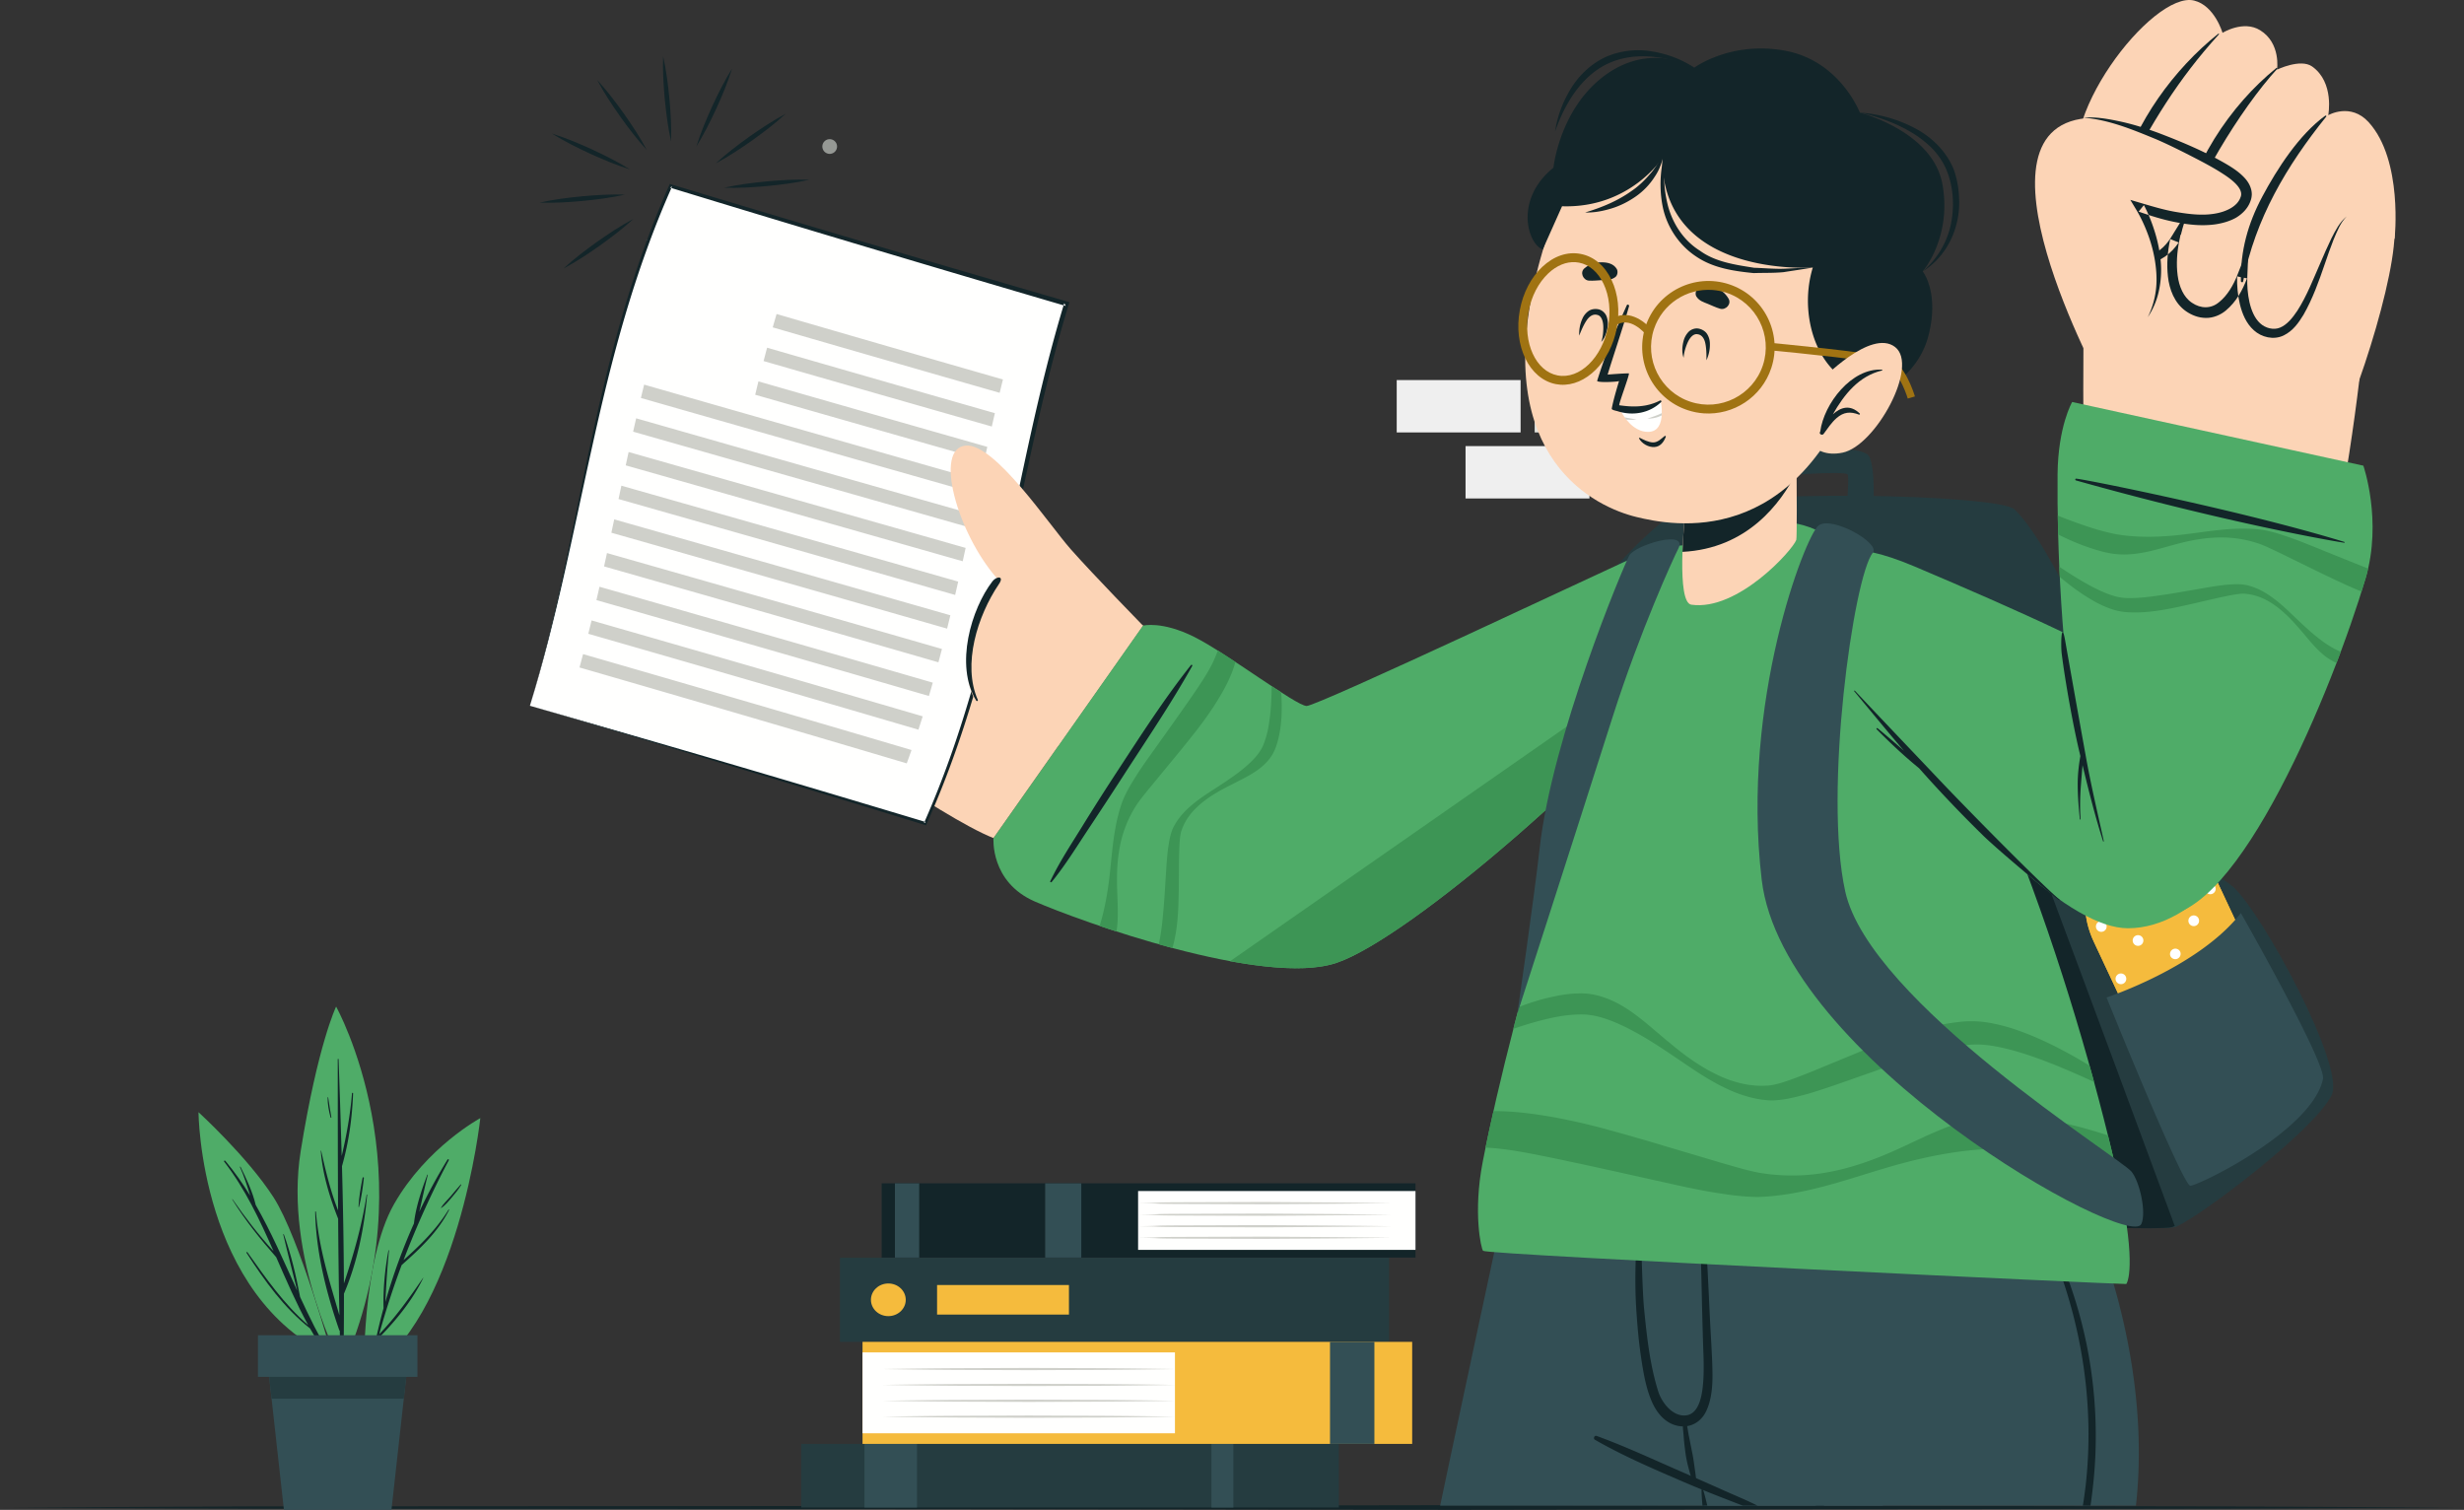 <svg width="612" height="375" viewBox="0 0 612 375" xmlns="http://www.w3.org/2000/svg">
    <rect x="0" y="0" width="612" height="375" fill="#333333" stroke="none"/>
    <g fill="none" fill-rule="evenodd">
        <path fill="#E4E4DE" d="M411.95 107.399h-30.774v-13.01h30.774z"/>
        <path fill="#EFEFEF" d="M394.784 123.805h-30.776v-13.01h30.776zM377.683 107.399H346.91v-13.01h30.774z"/>
        <path d="M204.252 36.391a1.826 1.826 0 1 0 3.653 0 1.826 1.826 0 0 0-3.653 0" fill="#959894"/>
        <path d="M203.18 59.72c-2.664-.373-5.33-.459-7.994-.479-2.665.018-5.33.104-7.995.478 2.665.376 5.33.462 7.995.48 2.665-.02 5.33-.107 7.995-.48M203.18 65.092c-2.664-.372-5.33-.458-7.994-.478-2.665.018-5.33.103-7.995.478 2.665.375 5.33.462 7.995.478 2.665-.019 5.33-.106 7.995-.478M203.18 70.464c-2.314-.372-4.63-.458-6.946-.478-2.314.018-4.629.104-6.944.478 2.315.374 4.63.462 6.944.478 2.315-.019 4.632-.105 6.947-.478M203.18 75.837c-2.963-.372-5.926-.46-8.89-.478-2.962.016-5.926.102-8.89.478 2.964.374 5.928.46 8.89.477 2.964-.019 5.927-.105 8.89-.477M203.18 81.209c-2.446-.372-4.89-.46-7.337-.478-2.446.016-4.892.103-7.337.478 2.445.374 4.891.46 7.337.478 2.446-.02 4.891-.106 7.338-.478M203.18 86.58c-3.066-.372-6.132-.458-9.198-.477-3.066.017-6.133.103-9.199.477 3.066.375 6.133.462 9.2.48 3.065-.02 6.13-.107 9.198-.48M203.18 91.953c-3.066-.373-6.132-.459-9.198-.477-3.066.016-6.133.102-9.199.477 3.066.375 6.133.46 9.2.478 3.065-.02 6.13-.106 9.198-.478M176.917 54.347c-1.914-.372-3.829-.459-5.741-.477-1.915.017-3.827.103-5.743.477 1.916.376 3.828.46 5.743.478 1.912-.02 3.827-.106 5.74-.478M176.917 59.72c-2.738-.373-5.478-.459-8.216-.479-2.739.018-5.477.104-8.216.478 2.739.376 5.477.462 8.216.48 2.738-.02 5.478-.107 8.216-.48M176.917 65.092c-2.665-.372-5.33-.458-7.995-.478-2.665.018-5.33.103-7.995.478 2.665.375 5.33.462 7.995.478 2.665-.019 5.33-.106 7.995-.478M176.917 70.464c-2.912-.372-5.823-.458-8.734-.478-2.91.018-5.821.104-8.731.478 2.91.374 5.82.462 8.73.478 2.912-.019 5.823-.105 8.735-.478M176.917 75.837c-2.315-.372-4.63-.46-6.945-.478-2.316.016-4.63.102-6.946.478 2.315.374 4.63.46 6.946.477 2.315-.019 4.63-.105 6.945-.477M176.917 81.209c-2.738-.372-5.478-.46-8.216-.478-2.739.016-5.477.103-8.216.478 2.739.374 5.477.46 8.216.478 2.738-.02 5.478-.106 8.216-.478M176.917 86.58c-2.119-.372-4.236-.458-6.356-.477-2.118.017-4.235.103-6.354.477 2.119.375 4.236.462 6.354.48 2.12-.02 4.237-.107 6.356-.48M176.917 91.953c-2.033-.373-4.064-.459-6.097-.477-2.032.016-4.063.102-6.096.477 2.033.375 4.064.46 6.096.478 2.033-.02 4.064-.106 6.097-.478" fill="#E4E4DE"/>
        <path d="M522.443 24.213a38.86 38.86 0 0 0-.001 0" fill="#D8D9D3"/>
        <path fill="#132529" d="m63.049 374.701 172.75.104 125.499.194 125.5-.193 62.751-.102 62.75-.285-62.75-.284-62.75-.102-125.501-.195-125.5.196-172.749.102-62.75.283z"/>
        <path d="M82.54 336.976s-8.136-29.6-14.633-39.653c-6.498-10.054-18.608-21.096-18.608-21.096s.284 45.637 33.241 60.749" fill="#4FAC68"/>
        <path d="M81.957 336.47c-2.787-4.594-5.155-9.438-7.416-14.343-1.001-5.252-2.22-10.54-4.041-15.565-.034-.095-.165-.043-.144.052 1.08 4.677 2.337 9.311 3.477 13.973-3.284-7.203-6.406-14.499-10.318-21.309-.79-3.301-2.287-6.476-3.771-9.472-.043-.086-.185-.04-.144.052 1.044 2.318 1.795 4.707 2.539 7.105-1.85-3.014-3.877-5.92-6.182-8.655-.142-.17-.427.018-.287.2 5.23 6.766 8.84 14.463 12.279 22.257-3.717-4.027-7.096-8.433-10.208-12.934l-.073.05c3.214 5.18 6.915 9.824 10.932 14.365 2.504 5.71 4.966 11.443 7.951 16.875-5.965-5.111-10.553-11.724-15.096-18.105-.101-.144-.32.007-.224.156 4.544 7.001 9.247 13.595 15.784 18.78 1.337 2.374 2.768 4.694 4.369 6.917.265.368.809-.013.573-.4" fill="#132529"/>
        <path d="M85.062 339.642s-14.624-27.294-10.375-53.757C78.935 259.423 83.483 250 83.483 250s22.988 41.16 1.58 89.642" fill="#4FAC68"/>
        <path d="M91.065 296.733c-1.167 7.642-3.215 14.795-5.645 22.039-.041-9.712-.224-19.423-.48-29.133 1.684-5.903 2.53-11.947 2.76-18.086.007-.18-.257-.169-.272.005-.433 5.282-1.348 10.436-2.562 15.563a2910.52 2910.52 0 0 0-.771-24.03c-.005-.134-.207-.13-.207.004.013 12.514.006 25.03.084 37.545-1.888-4.82-3.071-9.782-4.216-14.868l-.085.014c.44 5.844 2.192 11.495 4.316 16.918.057 8 .142 15.999.318 23.996-2.474-8.503-5.117-16.74-5.832-25.727-.01-.12-.187-.118-.186.004.195 9.91 2.715 19.97 5.94 29.29a.53.53 0 0 0 .163.235c.073 2.923.155 5.846.252 8.77.014.418.634.406.641-.013a862.19 862.19 0 0 0 .145-17.944c3.286-7.686 5.033-16.26 5.765-24.567.007-.074-.117-.089-.128-.015" fill="#132529"/>
        <path d="M90.062 292.512c-.463 2.344-.897 4.822-1.02 7.21-.004.083.119.094.139.018.605-2.316.935-4.81 1.203-7.19.02-.184-.286-.219-.322-.038M81.512 272.56c-.014-.081-.137-.055-.139.022-.02 1.64.307 3.398.734 4.974.035.131.223.071.198-.06-.319-1.64-.516-3.29-.793-4.935" fill="#132529"/>
        <path d="M90.395 341.731s-.596-28.49 7.467-42.652c8.063-14.162 21.437-21.377 21.437-21.377s-5.393 50.221-28.904 64.03" fill="#4FAC68"/>
        <path d="M105.09 317.366c-3.39 4.947-6.758 9.715-10.912 14.02a206.023 206.023 0 0 1 5.582-17.184c4.52-4.017 9.002-8.18 11.776-13.677.045-.088-.08-.163-.131-.079-2.982 4.87-6.97 8.765-11.165 12.512a221.824 221.824 0 0 1 11.224-24.776c.107-.205-.187-.38-.31-.182a135.8 135.8 0 0 0-7.036 13.003c.755-3.046 1.359-6.16 2.134-9.183.021-.085-.099-.115-.128-.035-1.43 3.806-2.853 8.016-3.312 12.083a146.478 146.478 0 0 0-7.098 19.497c.207-4.27.471-8.524.907-12.783.007-.08-.126-.098-.14-.019-.875 4.73-1.333 9.54-1.222 14.351a150.328 150.328 0 0 0-2.925 12.87c-.021.117.149.169.176.05.438-1.814.914-3.614 1.4-5.409l.09-.037c4.326-4.39 8.433-9.398 11.133-14.997l-.043-.025" fill="#132529"/>
        <path d="M114.432 294.184c-.9.983-1.722 2.017-2.59 3.03-.768.896-1.704 1.74-2.322 2.75l.063.062c1.04-.67 1.874-1.75 2.681-2.682.852-.982 1.617-1.952 2.296-3.06.049-.08-.065-.17-.128-.1" fill="#132529"/>
        <path d="M66.44 338.252 70.52 375h26.71l4.08-36.748H66.44" fill="#334F55"/>
        <path d="m66.44 338.252 1.016 9.135h32.837l1.017-9.135H66.44" fill="#253C40"/>
        <path fill="#334F55" d="M103.683 341.977H64.068V331.63h39.615z"/>
        <path d="M166.684 35.17c.125-3.578-.1-7.125-.413-10.662-.347-3.534-.782-7.06-1.57-10.552-.128 3.577.099 7.124.414 10.66.35 3.535.784 7.06 1.569 10.553M172.953 36.391c1.895-3.037 3.47-6.22 4.969-9.44 1.467-3.234 2.853-6.505 3.915-9.925-1.899 3.036-3.475 6.22-4.97 9.44-1.465 3.236-2.849 6.507-3.914 9.925M177.77 40.584c3.16-1.681 6.115-3.65 9.022-5.689 2.887-2.067 5.721-4.207 8.351-6.637-3.162 1.68-6.118 3.649-9.023 5.69-2.883 2.07-5.72 4.21-8.35 6.636M179.848 46.626c3.576.124 7.12-.101 10.656-.414 3.533-.347 7.056-.782 10.548-1.57-3.576-.128-7.121.099-10.656.413-3.533.35-7.057.785-10.548 1.57M157.31 54.38c-3.16 1.681-6.116 3.65-9.022 5.69-2.886 2.067-5.72 4.206-8.35 6.636 3.162-1.679 6.117-3.647 9.023-5.69 2.884-2.069 5.717-4.208 8.35-6.636M155.234 48.338c-3.577-.124-7.12.103-10.657.414-3.532.347-7.057.782-10.548 1.571 3.577.127 7.12-.1 10.657-.414 3.532-.349 7.056-.785 10.548-1.57M156.454 42.068c-3.035-1.897-6.217-3.474-9.434-4.973-3.235-1.466-6.503-2.853-9.922-3.916 3.036 1.9 6.218 3.476 9.437 4.973 3.233 1.464 6.502 2.85 9.92 3.916M160.645 37.247c-1.68-3.16-3.647-6.118-5.685-9.026-2.068-2.887-4.206-5.723-6.634-8.354 1.678 3.162 3.646 6.12 5.685 9.026 2.07 2.886 4.209 5.723 6.634 8.354" fill="#132529"/>
        <path d="M425.247 299.757c1.29 1.638 109.793 6.507 114.962 5.023.199-.05.436-.159.716-.306 6.386-2.99 33.818-23.714 38.19-32.45 3.514-7.022-17.186-45.162-24.402-51.699-4.8-4.347-13.705-6.05-13.705-6.05s-25.135-72.552-40.626-87.741c-3.887-3.811-71.172-5.302-83.196.184-5.145 2.348-17.668 15.144-18.01 17.44l.007.025c-.326 3.344 24.768 153.912 26.064 155.574" fill="#253C40"/>
        <path d="M424.474 299.757c1.29 1.638 109.793 6.507 114.962 5.023.199-.05.436-.159.716-.306-10.391-28.12-59.27-160.09-60.66-160.94-1.358-.83-65.687-.463-81.082.649-.326 3.344 24.768 153.912 26.064 155.574" fill="#132529"/>
        <path d="M464.321 131.884c1.087-1.021 1.804-15.773-.188-18.705-2.237-3.295-28.041-1.669-29.562 1.138-1.522 2.807-2.248 17.545-1.472 18.075.777.531 5.081 1.043 5.659.096.576-.945.546-13.133 1.002-13.773.454-.641 18.524-1.822 19.144-.892.622.93-.892 13.256-.168 13.794.725.539 4.528 1.26 5.585.267" fill="#253C40"/>
        <path fill="#CFD0CA" d="m521.913 208.044 7.965-3.734-4.294-9.165-7.965 3.735 4.294 9.164"/>
        <path fill="#B9BAB6" d="m522.913 216.718 12.988-6.089-4.904-10.467-12.986 6.09 4.902 10.466"/>
        <path d="m520.04 233.869 22.439 47.896 30.873-14.477-22.438-47.897c-4.441-9.478-13.827-14.003-23.3-9.56-9.485 4.448-12.014 14.559-7.574 24.038" fill="#F5BB3D"/>
        <path d="m542.479 281.765 30.873-14.477-22.438-47.897-.046-.097c-4.618 4.997-9.25 8.027-13.658 8.03-.222 0-.439-.009-.66-.024-5.577-.39-10.02-5.888-13.533-14.415-3.4 3.138-5.101 7.372-5.099 11.942.002 2.942.71 6.024 2.122 9.042l22.439 47.896" fill="#F5BB3D"/>
        <path d="M530.953 212.63a1.328 1.328 0 1 0 2.406-1.128 1.328 1.328 0 0 0-2.406 1.127M520.694 230.645a1.329 1.329 0 1 0 2.406-1.128 1.329 1.329 0 0 0-2.406 1.128M534.921 225.441a1.327 1.327 0 1 0 2.405-1.127 1.327 1.327 0 1 0-2.405 1.127M539.107 237.51a1.33 1.33 0 0 0 2.406-1.129 1.328 1.328 0 1 0-2.406 1.13M557.167 243.697a1.328 1.328 0 1 0 2.405-1.128 1.328 1.328 0 0 0-2.405 1.128M553.361 232.44a1.328 1.328 0 1 0 2.406-1.126 1.328 1.328 0 0 0-2.406 1.127M547.748 221.243a1.33 1.33 0 1 0 2.402-1.127 1.33 1.33 0 0 0-2.402 1.127M539.285 216.757c.31.664 1.102.95 1.765.637a1.327 1.327 0 1 0-1.765-.637M543.672 229.253a1.328 1.328 0 1 0 2.405-1.128 1.328 1.328 0 0 0-2.405 1.128M525.82 221.786a1.329 1.329 0 1 0 2.402-1.128 1.329 1.329 0 0 0-2.402 1.128M529.835 234.153a1.328 1.328 0 1 0 2.406-1.125 1.328 1.328 0 0 0-2.406 1.125M548.27 240.75a1.328 1.328 0 1 0 2.406-1.125 1.328 1.328 0 0 0-2.405 1.126M539.767 256.331a1.328 1.328 0 1 0 2.406-1.127 1.328 1.328 0 0 0-2.406 1.127M544.188 265.298a1.327 1.327 0 1 0 2.405-1.128 1.328 1.328 0 1 0-2.405 1.128M552.101 250.805a1.328 1.328 0 1 0 2.406-1.127 1.328 1.328 0 0 0-2.406 1.127M564.572 262.161a1.327 1.327 0 1 0 2.406-1.128 1.327 1.327 0 0 0-2.406 1.128M543.342 248.308a1.327 1.327 0 1 0 2.405-1.126 1.328 1.328 0 1 0-2.405 1.127M547.771 258.153a1.329 1.329 0 1 0 2.406-1.128 1.329 1.329 0 0 0-2.406 1.128M552.336 267.898a1.328 1.328 0 1 0 2.405-1.125 1.328 1.328 0 0 0-2.405 1.125M548.332 275.279a1.327 1.327 0 1 0 2.405-1.128 1.328 1.328 0 1 0-2.405 1.128M560.424 252.917a1.329 1.329 0 1 0 2.406-1.128 1.329 1.329 0 0 0-2.406 1.128M556.441 260.068a1.328 1.328 0 1 0 2.405-1.128 1.328 1.328 0 0 0-2.405 1.128M540.492 273.452c.31.665 1.102.951 1.766.64a1.327 1.327 0 1 0-1.765-.64M560.598 269.646a1.328 1.328 0 1 0 2.405-1.128 1.328 1.328 0 0 0-2.405 1.128M531.322 254.349a1.328 1.328 0 1 0 2.404-1.128 1.328 1.328 0 0 0-2.404 1.128M535.746 263.792a1.329 1.329 0 1 0 2.406-1.128 1.329 1.329 0 0 0-2.406 1.128M534.89 246.586a1.33 1.33 0 0 0 1.766.64 1.33 1.33 0 0 0-1.127-2.408 1.333 1.333 0 0 0-.64 1.768M525.569 243.639a1.33 1.33 0 1 0 2.407-1.13 1.33 1.33 0 0 0-2.407 1.13" fill="#FFFFFE"/>
        <path d="M576.967 267.963c-2.611 12.797-31.017 26.58-32.949 26.525-1.932-.054-20.793-46.744-20.793-46.744s22.978-7.557 33.353-20.974c0 0 21.204 37.2 20.39 41.193M357.703 373.954h109.933a5475.58 5475.58 0 0 1 16.764-62.405c2.46-8.966 4.04-14.654 4.343-15.72.04-.131.052-.185.052-.185H374.482s-1.303 5.978-3.488 16.036c-1.382 6.478-3.145 14.666-5.158 24.027-.172.816-.355 1.645-.526 2.502a8768.97 8768.97 0 0 0-7.607 35.745" fill="#334F55"/>
        <path d="M450.976 373.954h2.066c5.618-20.736 11.146-41.5 16.463-62.313l.447-1.751c.106-.487-.606-.698-.75-.223-.198.656-.395 1.316-.58 1.974-6.066 20.71-11.896 41.497-17.646 62.313" fill="#132529"/>
        <path d="M383.404 295.829c.447 3.554 1.842 9.308 3.908 16.035a223.368 223.368 0 0 0 4.566 13.298c.369 1.052.79 2.08 1.197 3.133 5.54 14.127 12.83 28.517 20.265 35.35l.027.013h.027c.96.895 1.907 1.658 2.868 2.25l6.369 3.938.026.091v.013c.065.383.29 1.765.658 4.004h107.208c2.737-24.857-2.974-48.121-7.96-62.695-3.264-9.598-6.225-15.43-6.225-15.43H383.404" fill="#334F55"/>
        <path d="M396.141 357.588c6.699 3.844 13.738 6.899 20.805 9.953 1.895.816 3.79 1.62 5.711 2.396h.014c.118.054.236.106.355.146 1.658.685 3.315 1.342 4.987 1.988 1.618.619 3.237 1.276 4.882 1.883h3.632c-2.5-1.264-5.119-2.332-7.658-3.464-3.54-1.58-7.08-3.147-10.633-4.7a321.503 321.503 0 0 1-4.842-2.132l-.054-.013c-5.539-2.463-11.066-4.924-16.764-7.004-.566-.21-.935.645-.435.947" fill="#132529"/>
        <path d="M422.63 370.017c-.012.843.067 2.224.225 3.937h1.197c-.369-1.607-.71-2.924-1.026-3.871l-.04-.106c-.052-.158-.262-.172-.315-.04h-.014v.013l-.026.067M505.955 302.517a124.785 124.785 0 0 1 3.987 8.86c7.29 18.116 10.277 38.049 8.094 57.507a131.83 131.83 0 0 1-.698 5.07h1.895c.711-4.926 1.184-9.849 1.277-14.825.368-16.43-2.817-32.77-9.37-47.778a108.669 108.669 0 0 0-4.553-9.189c-.224-.409-.842-.053-.632.355M425.321 340.087c-.103-4.13-.395-8.262-.6-12.387-.482-9.744-.859-19.545-1.764-29.26-.036-.386-.598-.379-.605.014-.122 7.54.17 15.1.322 22.636.075 3.772.187 7.543.29 11.315.098 3.587.34 7.223.072 10.807-.202 2.718-.798 8-4.343 8.328-3.338.307-5.985-3.297-6.82-5.942-2.117-6.71-2.871-13.96-3.556-20.936-.405-4.132-.883-20.957-.656-25.136.015-.267-.404-.257-.418.01-.23 4.256-.814 8.49-.956 12.768-.142 4.247-.155 8.512.12 12.752.263 4.07.605 8.16 1.218 12.193.55 3.63 1.16 7.391 2.618 10.783 1.228 2.857 3.342 5.487 6.546 6.112.406.08.802.115 1.19.121.04.875.159 1.755.219 2.619.098 1.366.265 2.724.449 4.082.179 1.325.482 2.657.834 3.946.351 1.283.694 2.63 1.387 3.777.115.19.37.079.385-.115.101-1.297-.15-2.613-.325-3.893-.181-1.326-.367-2.67-.64-3.98-.269-1.29-.506-2.585-.772-3.876-.178-.865-.299-1.755-.461-2.633 2.053-.326 3.763-1.677 4.73-3.724 1.502-3.178 1.623-6.932 1.536-10.381" fill="#132529"/>
        <path d="M427.304 153.151c-13.87 17.38-68.234 79.083-98.45 84.815-20.35 3.86-85.721-29.391-100.049-41.436-5.862-4.929 26.873-53.73 34.822-51.767 8.644 2.135 55.698 33.417 61.81 33.065 6.11-.353 54.302-27.455 83.543-39.49 17.517-7.21 26.13 5.033 18.324 14.813" fill="#B06057"/>
        <path d="M246.761 208.143c-12.574-4.848-50.703-31.604-57.036-38.549-6.334-6.945-23.109-28.25-18.286-33.642 4.825-5.393 10.234.452 10.234.452s-6.353-10.987-.312-15.103c4.823-3.285 12.872 4.538 12.872 4.538s-6.331-12.407.186-15.723c5.938-3.02 12.485 7.606 12.485 7.606s-4.245-10.918 2.034-12.726c7.554-2.176 14.91 16.717 22.477 23.859 1.717 1.622 52.475 26.532 52.475 26.532l-37.129 52.756" fill="#FCD4B6"/>
        <path d="M207.18 117.162c6.954 13.594 10.225 19.011 22.046 27.705.231.17.03.552-.226.396-12.35-7.459-16.696-13.612-22.506-27.873-.28-.687.364-.86.686-.228M194.38 125.83c6.911 13.923 12.194 19.189 23.907 29.206.165.142-.057.437-.236.308-12.311-8.865-19.093-14.58-24.174-29.4-.228-.67.186-.75.503-.113M182.256 136.903c7.664 12.997 13.031 19.392 25.649 27.656.297.194.042.647-.276.48-13.684-7.174-20.442-15.104-25.743-27.86-.362-.87-.113-1.093.37-.276" fill="#132529"/>
        <path d="M131.617 175.29c33.366 9.745 66.204 19.492 98.207 29.24 19.137-43.028 21.968-86.057 35.07-129.086-33.409-9.75-66.29-19.501-98.335-29.25-19.083 43.03-21.867 86.063-34.942 129.095" fill="#FFFFFE"/>
        <path d="M131.617 175.29c6.638-21.528 10.7-43.055 15.514-64.582 4.752-21.467 10.253-42.935 19.805-64.4-.184.092-.367.185-.55.28C198.428 56.39 231.312 66.196 264.726 76c-.13-.24-.258-.48-.386-.719-13.06 43.049-15.803 86.098-34.85 129.146l.485-.245c-16-4.822-32.205-9.645-48.574-14.467-16.442-4.809-33.05-9.619-49.785-14.427zm0 0a9935.137 9935.137 0 0 1 49.445 14.812 7450.916 7450.916 0 0 1 48.606 14.775c.11.034.22.066.33.101l.156-.347c19.231-43.008 22.148-86.016 35.296-129.024l.17-.558-.555-.162c-33.405-9.696-66.283-19.392-98.33-29.09-.126-.036-.251-.075-.378-.113l-.174.394c-9.531 21.565-14.964 43.13-19.646 64.695-4.615 21.506-8.482 43.01-14.92 64.516z" fill="#132529"/>
        <path d="M249.105 94.251a16144.777 16144.777 0 0 1-56.218-16.258c-.325 1.105-.645 2.21-.96 3.315 18.664 5.419 37.47 10.838 56.368 16.257.266-1.105.536-2.21.81-3.314M247.104 102.617c-18.95-5.42-37.824-10.84-56.571-16.257-.297 1.104-.588 2.21-.875 3.314 18.797 5.42 37.71 10.838 56.687 16.258.25-1.105.502-2.21.759-3.315M245.219 110.984c-19.011-5.42-37.975-10.84-56.84-16.259-.273 1.106-.54 2.21-.806 3.316a35027.336 35027.336 0 0 0 56.923 16.258c.24-1.106.48-2.21.723-3.315M243.41 119.35c-27.906-7.94-55.768-15.881-83.422-23.82-.271 1.105-.538 2.21-.801 3.314 27.71 7.941 55.604 15.88 83.517 23.82l.705-3.314M241.631 127.716c-27.914-7.94-55.843-15.88-83.623-23.82-.254 1.104-.505 2.21-.753 3.315 27.819 7.94 55.765 15.88 83.67 23.82l.706-3.315M239.84 136.082c-27.881-7.94-55.838-15.879-83.703-23.82-.242 1.105-.481 2.21-.72 3.316 27.887 7.94 55.843 15.88 83.7 23.82.243-1.105.484-2.211.723-3.316M237.992 144.45c-27.807-7.941-55.75-15.881-83.658-23.821l-.704 3.314c27.916 7.94 55.84 15.88 83.606 23.821.254-1.106.507-2.21.756-3.315M236.047 152.815a42946.45 42946.45 0 0 0-83.49-23.82l-.706 3.315c27.9 7.94 55.752 15.88 83.388 23.82.272-1.105.543-2.21.808-3.315M233.957 161.182c-27.535-7.94-55.324-15.88-83.196-23.82-.24 1.105-.484 2.21-.728 3.314 27.846 7.94 55.585 15.88 83.048 23.82.298-1.104.59-2.21.876-3.314M231.683 169.549c-27.339-7.94-54.988-15.88-82.782-23.82-.25 1.104-.506 2.21-.764 3.314 27.75 7.94 55.334 15.88 82.584 23.82.326-1.105.648-2.21.962-3.314M229.179 177.915c-27.101-7.94-54.57-15.88-82.243-23.821a492.15 492.15 0 0 1-.817 3.316c27.612 7.94 54.999 15.88 81.995 23.82.361-1.105.717-2.21 1.065-3.315M226.4 186.282c-26.82-7.94-54.07-15.88-81.578-23.821-.292 1.105-.587 2.21-.889 3.315 27.434 7.94 54.584 15.88 81.284 23.82.403-1.105.798-2.21 1.184-3.314" fill="#CFD0CA"/>
        <path d="M283.89 155.387s-12.354-12.654-17.917-18.95c-5.565-6.297-18.825-26.254-26.026-25.774-8.086.54-2.252 21.563 7.587 32.87 0 0-13.075 20.857-4.135 32.17 1.934 2.447 16.022 10.186 19.527 9.473l20.964-29.789" fill="#FCD4B6"/>
        <path d="M248.127 145.04c-5.375 7.94-9.12 20.015-5.27 28.766.113.257-.236.452-.383.209-5.403-8.825-1.207-22.838 4.029-29.64 1.006-1.308 3.015-1.39 1.624.665" fill="#132529"/>
        <path d="m283.89 155.387-37.129 52.756s-.873 10.879 10.198 15.73c11.072 4.85 56.886 21.386 75.024 15.256 18.137-6.132 69.902-50.732 92.228-80.41 22.329-29.68-10.678-23.762-16.956-20.948-6.28 2.815-80.097 37.636-82.726 37.57-2.631-.064-19.792-13.086-27.871-17.136-8.078-4.048-12.768-2.818-12.768-2.818" fill="#4FAC68"/>
        <path d="M321.98 240.479c3.831 0 7.234-.406 9.992-1.341 4.114-1.393 9.953-4.759 16.785-9.48-6.828 4.716-12.664 8.081-16.774 9.47-2.775.939-6.194 1.346-10.042 1.346-4.93-.001-10.554-.67-16.406-1.749l-.005.003c5.88 1.079 11.518 1.75 16.45 1.75" fill="#DBDCD6"/>
        <path d="M321.94 240.474c3.849 0 7.268-.407 10.043-1.345 4.11-1.39 9.946-4.755 16.774-9.472 13.611-9.406 31.161-24.187 46.847-39.428 2.368-6.718 4.792-13.218 7.238-19.325l-97.307 67.821c5.852 1.08 11.476 1.748 16.406 1.749" fill="#3D9555"/>
        <path d="M261.224 219.044c3.402-4.173 6.237-8.82 9.202-13.28 2.926-4.4 5.82-8.818 8.685-13.251 5.781-8.946 11.824-17.833 17.008-27.11.122-.217-.164-.41-.326-.206-6.695 8.456-12.54 17.593-18.424 26.574a619.26 619.26 0 0 0-8.666 13.628c-2.724 4.405-5.634 8.813-7.845 13.475-.104.221.226.342.366.17" fill="#132529"/>
        <path d="M277.32 231.354v-.002c-1.44-.465-2.84-.93-4.194-1.389a.017.017 0 0 1-.002.007c1.35.453 2.754.918 4.196 1.384m29.53-66.947.001-.003c-1.499-.987-2.976-1.942-4.37-2.826 0 .002 0 .003-.002.004 1.402.881 2.877 1.84 4.371 2.825" fill="#DBDCD6"/>
        <path d="M277.32 231.352c.233-1.556.313-3.115.313-4.638.012-2.94-.232-5.789-.198-8.615.012-2.814.245-5.615.814-8.349a28.898 28.898 0 0 1 2.802-7.72 26.34 26.34 0 0 1 1.011-1.743c.313-.525.72-1.07 1.103-1.605.826-1.06 1.685-2.152 2.581-3.222l5.345-6.5a326.224 326.224 0 0 0 5.37-6.627 96.25 96.25 0 0 0 5.08-6.998c1.567-2.466 3.066-4.966 4.264-7.861a28.22 28.22 0 0 0 1.045-3.067 241.277 241.277 0 0 0-4.37-2.825 34.807 34.807 0 0 1-1.592 3.672c-1.174 2.254-2.707 4.558-4.24 6.812-3.115 4.535-6.393 9.104-9.682 13.72-1.64 2.314-3.325 4.606-4.857 7.058-.767 1.221-1.535 2.455-2.22 3.79-.337.675-.674 1.338-.976 2.082a27.43 27.43 0 0 0-.733 2.14c-1.72 5.721-1.975 11.488-2.639 17.126-.487 4.137-1.265 8.263-2.415 11.981 1.354.46 2.754.924 4.194 1.39" fill="#3D9555"/>
        <path d="M291.196 235.46c0-.003 0-.006.002-.007-.926-.246-1.844-.496-2.76-.75.912.259 1.828.51 2.758.756m27.01-63.51-.001-.01c-.743-.477-1.535-.989-2.36-1.535v.002c.822.543 1.612 1.06 2.36 1.543" fill="#DBDCD6"/>
        <path d="M291.198 235.453c1.392-4.812 1.475-9.555 1.578-14.238l.058-7.256c.012-1.197.047-2.382.093-3.557.058-1.175.116-2.35.338-3.396.047-.278.104-.488.197-.744l.29-.79.349-.768c.129-.255.279-.499.408-.756.568-.988 1.289-1.917 2.092-2.779 1.614-1.697 3.568-3.115 5.635-4.337 1.036-.626 2.105-1.174 3.185-1.731l3.266-1.664c2.173-1.15 4.428-2.418 6.218-4.487.44-.513.86-1.082 1.209-1.687.173-.301.325-.628.476-.94l.36-.932c.441-1.243.721-2.511.942-3.766.442-2.511.5-5.012.442-7.49a47.558 47.558 0 0 0-.128-2.186c-.749-.483-1.539-1-2.36-1.543 0 1.244-.034 2.475-.105 3.708a48.721 48.721 0 0 1-.79 6.963 23.88 23.88 0 0 1-.907 3.256l-.301.767c-.116.221-.198.455-.327.686-.244.443-.498.885-.825 1.315-1.265 1.708-3.032 3.267-4.927 4.72-1.895 1.453-3.95 2.767-5.984 4.106-2.046 1.312-4.115 2.65-5.987 4.302a19.513 19.513 0 0 0-2.637 2.73c-.395.5-.756 1.036-1.104 1.594l-.477.849a7.795 7.795 0 0 0-.406.965c-.454 1.29-.663 2.523-.85 3.767-.197 1.232-.3 2.465-.405 3.686-.198 2.443-.315 4.86-.477 7.255a196.376 196.376 0 0 1-.57 7.14c-.208 2.162-.499 4.301-.977 6.301l.648.186c.916.255 1.834.505 2.76.751" fill="#3D9555"/>
        <path d="M528.113 318.906c-.113.15-158.717-7.262-159.747-8.244-.479-.455-2.536-9.486-.105-22.027 7.291-37.623 29.126-114.45 48.384-146.964 4.807-8.116 26.49-20.096 42.228-4.727 31.906 31.16 56.956 110.471 66.821 154.01 4.823 21.288 3.078 27.042 2.419 27.952" fill="#4FAC68"/>
        <path d="M525.398 289.63a467.806 467.806 0 0 0-1.826-7.64l-.003-.001a488.826 488.826 0 0 1 1.822 7.64h.007" fill="#0F1E22"/>
        <path d="M368.978 285.037a452.701 452.701 0 0 1 1.678-7.835 538.327 538.327 0 0 0-1.687 7.835h.009" fill="#DBDCD6"/>
        <path d="M436.602 297.284c.14 0 .281 0 .424-.004a44.965 44.965 0 0 0 3.8-.279c10.054-1.08 19.2-4.488 28.438-7.174 9.143-2.673 18.594-4.488 27.02-4.488h.234c2.09.013 4.345.174 6.612.384 2.254.21 4.532.547 6.823.884 4.566.733 9.181 1.651 13.783 2.65.556.117 1.1.243 1.655.371a488.826 488.826 0 0 0-1.822-7.639c-3.974-1.29-8.004-2.429-12.153-3.29a85.186 85.186 0 0 0-7.367-1.255 59.37 59.37 0 0 0-3.778-.349c-.724-.053-1.5-.085-2.28-.085-.56 0-1.122.017-1.67.05-5.323.233-10.299 1.814-14.854 3.745-4.58 1.906-8.856 4.163-13.272 5.987-4.405 1.837-8.926 3.337-13.551 4.234-3.157.62-6.358.93-9.529.93-1.462 0-2.917-.066-4.358-.199-1.128-.081-2.301-.255-3.383-.407-1.022-.163-2.127-.429-3.22-.686a236.776 236.776 0 0 1-6.705-1.883l-13.679-4.057a513.867 513.867 0 0 0-13.863-4.001 163.23 163.23 0 0 0-14.25-3.29c-4.682-.8-9.398-1.466-14.457-1.466h-.266a452.701 452.701 0 0 0-1.956 9.07c.473.011.947.036 1.408.07 4.277.325 8.88 1.197 13.412 2.115 9.123 1.862 18.41 3.954 27.765 6.035 4.683 1.035 9.367 2.129 14.19 2.918 2.418.384 4.845.768 7.367.955 1.146.072 2.274.154 3.482.154" fill="#3D9555"/>
        <path d="M519.958 268.133c-.31-1.14-.626-2.29-.952-3.456l-.006-.002c.326 1.161.645 2.316.958 3.458" fill="#0F1E22"/>
        <path d="M375.883 255.538h.005c.464-1.8.938-3.615 1.426-5.458l-.012.006c-.477 1.837-.953 3.662-1.419 5.452" fill="#DBDCD6"/>
        <path d="M440.097 273.3c.282 0 .562-.008.822-.03 2.302-.14 4.37-.615 6.427-1.151 2.045-.512 4.032-1.15 5.997-1.803 3.939-1.302 7.786-2.709 11.633-4.045 3.835-1.36 7.681-2.64 11.495-3.826 3.8-1.186 7.623-2.231 11.341-2.79a22.357 22.357 0 0 1 3.182-.238c.735 0 1.473.04 2.246.122 1.849.186 3.743.58 5.636 1.058 3.79.965 7.578 2.326 11.32 3.813a211.165 211.165 0 0 1 9.926 4.326l-.164-.603a609.156 609.156 0 0 0-.958-3.458 124.442 124.442 0 0 0-7.073-4.02c-3.694-1.941-7.53-3.663-11.585-5.046-2.034-.652-4.138-1.233-6.346-1.594a24.983 24.983 0 0 0-4.368-.375c-.838 0-1.666.04-2.454.12-8.833.884-16.608 3.999-24.256 7.057l-11.341 4.686a205.638 205.638 0 0 1-5.613 2.222c-1.861.674-3.731 1.359-5.498 1.708-.464.104-.837.14-1.302.186l-1.418.058-1.43-.035c-.488-.034-.963-.093-1.44-.14-1.93-.23-3.836-.744-5.707-1.418-3.718-1.407-7.217-3.523-10.493-5.93-1.64-1.197-3.196-2.522-4.79-3.814l-4.741-4.011c-3.22-2.628-6.683-5.302-11.098-6.72a17.493 17.493 0 0 0-3.417-.767c-.594-.082-1.198-.093-1.79-.129l-1.686.047c-2.23.129-4.381.535-6.485 1.023-2.54.58-4.976 1.381-7.355 2.297a832.568 832.568 0 0 0-1.426 5.457 80.113 80.113 0 0 1 9.874-2.813 38.716 38.716 0 0 1 5.672-.744l1.383-.035c.43.035.849.012 1.279.059.86.093 1.72.21 2.603.418 3.485.849 7.1 2.581 10.599 4.57 3.52 2 6.927 4.326 10.342 6.639 3.406 2.314 6.847 4.663 10.657 6.488a34.648 34.648 0 0 0 5.985 2.303c1.048.29 2.127.499 3.21.675l1.648.173c.305.018.633.03.957.03" fill="#3D9555"/>
        <path d="M475.528 140.69c51.778 21.963 91.978 41.082 86.142 60.987-2.292 7.816-15.805 28.898-33.172 28.87-13.644-.021-37.97-21.904-65.68-60.213-14.319-19.8-19.98-43.51 12.71-29.644" fill="#4FAC68"/>
        <path d="M466.345 180.863a261.17 261.17 0 0 1 6.561 5.607c-.459-.537-.93-1.063-1.385-1.603-3.704-4.393-7.366-8.823-11.027-13.25l.157-.123c6.968 7.416 14.009 14.767 21.005 22.16 6.973 7.369 25.453 26.128 29.925 29.807l-.12.156c-4.043-3.162-15.4-12.67-19.021-16.217a323.022 323.022 0 0 1-15.79-16.602c-3.716-3.026-7.215-6.31-10.547-9.692-.128-.129.099-.361.242-.243" fill="#132529"/>
        <path d="M543.151 218.523c22.644-9.29 37.312-77.996 42.864-124.238 1.057-8.803-68.487-17.285-68.54-7.807-.305 54.089.882 142.218 25.676 132.045" fill="#FCD4B6"/>
        <path d="M594.761 58.241c-.413 14.753-13.045 51.694-18.863 57.72-5.817 6.023-49.939-15.063-52.404-23.298-2.464-8.236-4.53-56.526 5.206-68.013 9.734-11.487 66.489 18.306 66.061 33.591" fill="#FCD4B6"/>
        <path d="M517.275 45.328c3.856 6.802 9.66-1.638 9.66-1.638s-5.429 14.164 1.256 19.64c6.46 5.257 13.111-5.185 13.598-5.927-.28.752-4.93 13.897 2.355 18.706 7.575 4.992 12.455-6.638 12.768-7.391-.042.793-.426 11.288 5.94 13.684 10.938 4.109 12.656-22.701 20.016-28.65 0 0 11.492 5.34 11.894 5.599 0 0 2.162-19.485-6.41-28.968-4.52-5.001-10.07-1.774-10.07-1.774s1.602-8.136-4.013-12.104c-2.888-2.029-8.701.789-8.701.789s1.01-6.568-4.206-9.786c-4.153-2.581-9.338.647-9.338.647s-1.955-6.758-7.056-8.015c-10.28-2.56-35.937 30.616-27.693 45.188" fill="#FCD4B6"/>
        <path d="M551.124 8.538c.094-.102-.031-.255-.144-.166-11.099 8.852-20.585 21.978-24.407 35.741-.125.451.553.851.787.38 6.651-13.431 13.625-24.821 23.764-35.955M565.628 17.077c.11-.12-.088-.305-.224-.195-11.387 9.181-21.664 24.26-24.203 40.643-.087.563.398 1.154.547.515 2.515-10.767 14.7-30.988 23.88-40.963M557.128 69.922c3.042-15.615 10.781-28.684 20.659-40.964.129-.16-.11-.324-.255-.22-6.467 4.69-11.948 13.173-15.654 20.135-3.55 6.669-5.415 13.4-5.296 20.942.005.293.48.44.546.107" fill="#132529"/>
        <path d="M526.936 43.69c-.778 2.828-1.341 5.71-1.588 8.597-.214 2.856-.114 5.874 1.105 8.286.61 1.183 1.554 2.125 2.752 2.583 1.226.454 2.59.664 3.853.453 2.55-.375 4.767-2.375 6.108-4.542l3.373-5.45-1.273 6.294c-.556 2.746-.757 5.726-.39 8.49.36 2.756 1.45 5.408 3.555 6.796 2.171 1.493 4.766 1.53 6.74-.158 2.02-1.586 3.549-4.204 4.541-6.735l2.774-7.072-.308 7.556c-.083 2.048.086 4.248.538 6.268.465 2.016 1.267 3.977 2.637 5.233 1.338 1.238 3.368 1.755 4.973 1.072 1.697-.692 3.102-2.415 4.27-4.175 2.34-3.625 3.937-7.8 5.723-11.859.88-2.042 1.76-4.094 2.74-6.104 1.004-1.971 2.046-4.062 3.809-5.47-1.597 1.572-2.38 3.708-3.246 5.72-.816 2.058-1.533 4.155-2.255 6.259-1.442 4.208-2.941 8.425-5.213 12.421-1.194 1.935-2.557 3.994-4.963 5.17-2.492 1.195-5.49.441-7.397-1.3-1.953-1.767-2.874-4.14-3.446-6.405-.545-2.31-.761-4.579-.703-6.97l2.466.485c-1.15 3-2.647 5.8-5.286 8.01-1.302 1.081-3.09 1.844-4.93 1.82-1.85-.016-3.505-.673-4.925-1.65-2.94-2.042-4.152-5.52-4.503-8.604-.355-3.175-.098-6.239.574-9.33l2.1.843c-1.8 2.696-4.505 4.83-7.848 5.214-1.65.175-3.253-.168-4.734-.808-1.525-.661-2.722-1.994-3.369-3.441-1.282-2.964-1.016-6.084-.61-8.99.454-2.932 1.268-5.78 2.356-8.507" fill="#132529"/>
        <path d="M522.123 95.823s-35.867-65.687-2.381-66.563c8.092-.21 40.446 12.903 38.11 19.456-3.016 8.461-17.485 5.866-26.31 2.796 0 0 10.615 18.702-.197 29.98-6.781 7.072-9.222 14.331-9.222 14.331" fill="#FCD4B6"/>
        <path d="M517.474 29.224c3.184-.257 6.374.35 9.483 1.024 3.124.69 6.17 1.676 9.167 2.777 5.978 2.285 11.82 4.722 17.418 8.066 1.394.86 2.773 1.793 4.008 3.14.607.668 1.186 1.51 1.49 2.496.162.49.25.932.253 1.586-.03.568-.12 1.094-.302 1.56-.657 1.927-2.106 3.297-3.656 4.222-1.591.876-3.29 1.338-4.972 1.605-3.38.49-6.69.135-9.872-.501-3.202-.605-6.273-1.588-9.306-2.64l1.31-1.614c1.178 2.233 2.042 4.47 2.76 6.81a35.827 35.827 0 0 1 1.424 7.149 24.71 24.71 0 0 1-.444 7.256 18.786 18.786 0 0 1-2.774 6.617 21.228 21.228 0 0 0 2.013-6.746c.293-2.324.154-4.668-.186-6.964a34.3 34.3 0 0 0-1.748-6.74c-.797-2.168-1.793-4.334-2.95-6.25l-1.47-2.435 2.78.822c2.997.884 5.993 1.788 9.041 2.258 3.026.502 6.12.835 9.024.36 2.823-.432 5.726-1.755 6.524-4.07.876-1.972-1.802-4.197-4.298-5.801-2.572-1.681-5.374-3.123-8.17-4.56-2.807-1.434-5.63-2.832-8.515-4.078-5.792-2.377-11.695-4.849-18.032-5.349" fill="#132529"/>
        <path d="m514.678 99.84 72.326 15.817s4.762 13.719.559 27.954c-7.98 27.026-31.795 85.032-51.013 83.69-20.794-1.455-25.852-73.97-25.5-109.471.117-11.98 3.628-17.99 3.628-17.99" fill="#4FAC68"/>
        <path d="m587.437 144.034.125-.42c.176-.577.334-1.157.47-1.734a39.519 39.519 0 0 1-.595 2.154M511.15 130.96" fill="#DBDCD6"/>
        <path d="M586.55 146.917a223.156 223.156 0 0 0 1.013-3.306c.17-.58.326-1.156.468-1.731.054-.225.102-.448.148-.672a1026.949 1026.949 0 0 1-11.995-4.826c-2.638-1.046-5.253-2.15-7.995-3.081-1.372-.452-2.742-.919-4.195-1.267-.733-.175-1.466-.348-2.267-.465a25.286 25.286 0 0 0-2.232-.21 41.036 41.036 0 0 0-2.353-.066c-5.117 0-10.025.899-14.916 1.473-2.91.348-5.846.55-8.685.55-2.668 0-5.25-.179-7.644-.585-1.22-.209-2.51-.523-3.811-.872-1.302-.337-2.592-.754-3.895-1.186-2.37-.79-4.728-1.674-7.1-2.616l.016.94.042 1.963c.014.591.029 1.185.047 1.783 1.744.872 3.532 1.698 5.37 2.407a50.12 50.12 0 0 0 4.17 1.442c.721.209 1.443.418 2.174.58a20.018 20.018 0 0 0 4.653.545c2.3 0 4.542-.37 6.666-.881 2.848-.663 5.567-1.57 8.322-2.198 2.742-.64 5.521-1.07 8.299-1.14a28.924 28.924 0 0 1 8.169.919c.65.163 1.313.372 1.93.57.581.187 1.196.453 1.813.71 1.22.557 2.475 1.139 3.73 1.756l7.565 3.696a308.473 308.473 0 0 0 7.694 3.675c1.57.745 3.173 1.43 4.8 2.093" fill="#3D9555"/>
        <path d="M580.345 164.648a216.082 216.082 0 0 0-.002 0h.002" fill="#DBDCD6"/>
        <path d="m580.343 164.648.471-1.235.59-1.567c-.175-.07-.361-.128-.535-.21-1.954-.837-3.883-2.197-5.731-3.697-1.86-1.511-3.613-3.197-5.38-4.872-1.766-1.686-3.545-3.395-5.59-4.825a20.17 20.17 0 0 0-3.255-1.93 19.861 19.861 0 0 0-1.812-.697l-.941-.268c-.327-.07-.71-.14-1.036-.175a14.754 14.754 0 0 0-1.504-.073c-.8 0-1.577.056-2.353.12-1.245.105-2.464.279-3.674.465-2.417.384-4.798.827-7.169 1.233-2.37.42-4.731.79-7.066 1.104-2.181.305-4.363.527-6.44.527l-.44-.002c-1.129-.037-2.116-.164-3.186-.467-1.056-.29-2.115-.696-3.172-1.162-2.127-.93-4.195-2.093-6.228-3.326a104.44 104.44 0 0 1-4.406-2.837c.035.837.07 1.674.116 2.523a72.29 72.29 0 0 0 2.917 2.338 50.032 50.032 0 0 0 6.254 4.07c1.126.58 2.3 1.116 3.543 1.545 1.244.442 2.663.721 3.952.814.677.044 1.349.064 2.014.064 4.475 0 8.667-.918 12.816-1.82l7.065-1.627c1.162-.268 2.324-.512 3.486-.743 1.14-.21 2.303-.432 3.372-.467.074-.002.144-.004.213-.004.187 0 .358.01.553.028l.837.104.836.163c.269.058.548.151.827.222a15.26 15.26 0 0 1 3.183 1.383c2.034 1.174 3.858 2.744 5.533 4.476.848.86 1.627 1.78 2.429 2.686l2.37 2.802c1.616 1.849 3.381 3.744 5.812 5 .23.128.474.244.73.337" fill="#3D9555"/>
        <path d="M515.604 119.317c35.763 10.046 61.64 14.704 66.619 15.482.132.02.187-.163.055-.204-24.863-7.627-64.196-15.516-66.61-15.714-.262-.021-.295.37-.064.436M512.08 162.332c.842 6.78 2.771 17.537 4.338 24.19.098.419.2.838.299 1.257-.425 2.394-.684 4.781-.666 7.232.02 2.83.25 5.635.537 8.448.011.12.195.104.186-.017-.206-2.788-.14-5.61.074-8.398.128-1.667.26-3.34.407-5.01 1.518 6.35 3.123 12.687 5.1 18.91.038.118.202.05.176-.064-1.495-6.756-3.088-13.496-4.331-20.308a6478.395 6478.395 0 0 1-5.27-29.515c-.941-5.345-1.114 1.155-.85 3.275" fill="#132529"/>
        <path d="M446.156 134.092c-.84 2.479-14.544 17.763-26.08 16.09-3.755-.552-1.662-21.196-1.662-21.196l-.194-1.559-2.695-21.829 30.484-15.435s.488 42.874.147 43.929" fill="#FCD4B6"/>
        <path d="m415.527 105.605 2.702 21.817.186 1.571s-.373 3.737-.523 8.07c16.02-.811 24.413-11.973 28.36-19.859-.067-12.377-.244-27.04-.244-27.04l-30.48 15.441" fill="#132529"/>
        <path d="M381.528 68.382c-11.126 45.792 15.031 57.63 24.904 60.018 8.962 2.17 39.753 8.417 55.55-35.98 15.795-44.398-1.969-64.048-22.204-70.095-20.234-6.045-47.123.264-58.25 46.057" fill="#FCD4B6"/>
        <path d="M394.677 69.702c1.11.06 2.145-.072 3.25-.126 1.246-.064 2.246.015 3.29-.764.56-.418.695-1.436.341-2.019-.825-1.357-2.372-1.659-3.875-1.645-1.633.016-2.887.446-4.14 1.487-1.214 1.01-.333 2.99 1.134 3.067M427.237 76.678c-1.068-.313-2-.778-3.025-1.197-1.155-.472-2.124-.728-2.853-1.81-.39-.578-.181-1.584.346-2.015 1.227-1.008 2.786-.783 4.2-.271 1.536.554 2.577 1.375 3.416 2.772.813 1.354-.675 2.932-2.084 2.52M413.457 108.299c-.843.665-1.716 1.612-2.884 1.584-1.12-.027-2.366-.669-3.341-1.172l-.156.148c.696 1.313 2.356 2.268 3.86 2.169 1.472-.097 2.32-1.267 2.812-2.55.07-.18-.167-.276-.29-.179" fill="#132529"/>
        <path d="M401.91 100.682s1.31 3.495 3.934 5.374c.967.695 2.084 1.18 3.392 1.206 2.686.058 3.406-2.216 3.51-4.31.09-1.72-.261-3.325-.261-3.325s-4.625 2.37-10.575 1.055" fill="#FFFFFE"/>
        <path d="M403.513 103.652c.125.17.264.37.411.55.843.068 1.704.095 2.551-.028a75.661 75.661 0 0 1-2.962-.522M409.164 103.983a8.483 8.483 0 0 0 1.95-.219c.555-.118 1.08-.345 1.606-.572l.02-.233c0-.122.02-.235.02-.356-1.143.563-2.36.95-3.596 1.38" fill="#CFD0CA"/>
        <path d="M402.13 94.66s-1.438 4.619-1.809 6.849c-.033.209.49.397 1.24.567l.085.016c3.834 1.27 8.023.569 10.95-2.247.189-.193-.055-.47-.282-.365-3.296 1.67-6.636 1.688-10.137 1.166-.054-.643 2.737-7.915 2.378-7.914-1.523.004-4.244.227-5.252.306.866-3.023 3.75-11.48 5.317-16.986.098-.345-.422-.546-.558-.242-3.592 8.043-5.34 12.287-7.36 18.755-.158.503 4.474.325 5.428.094M424.692 85.246a4.494 4.494 0 0 0-.684-2.287c-.464-.74-1.345-1.224-2.206-1.36-.89-.141-1.896.265-2.466.893a5.125 5.125 0 0 0-1.144 2.06 9.572 9.572 0 0 0-.281 1.39c-.122.993-.073 1.99.257 2.915.05-.727.185-1.43.387-2.097.183-.641.407-1.234.67-1.81.56-1.188 1.424-2.127 2.408-1.933 1.05.114 1.708 1.061 1.953 2.367.249 1.277.27 2.672.257 4.093.587-1.3.915-2.73.85-4.231M393.04 79.125a4.501 4.501 0 0 1 1.495-1.861c.709-.51 1.707-.626 2.556-.428.877.204 1.656.961 1.949 1.758.292.795.363 1.588.282 2.338a9.307 9.307 0 0 1-.263 1.394c-.26.965-.68 1.87-1.336 2.605a9.486 9.486 0 0 0 .432-2.09c.07-.664.088-1.297.06-1.929-.07-1.311-.517-2.508-1.5-2.7-1.017-.29-1.984.341-2.702 1.458-.711 1.089-1.255 2.374-1.78 3.694-.054-1.426.18-2.874.807-4.239M466.507 96.544c-14.003.154-20.3-16.912-16.247-30.104 0 0-37.37 2.729-37.39-27.16 0 0-8.049 12.498-24.893 11.946l-4.793 10.734c-3.739-1.326-7.149-12.38 2.658-20.313 0 0 1.518-14.808 12.983-23.072 11.463-8.263 21.987-1.765 21.987-1.765s9.126-6.748 22.685-4.192c13.558 2.557 18.444 15.353 18.444 15.353s18.164 4.597 20.52 17.837c2.356 13.24-4.903 21.592-4.903 21.592s4.306 5.4 1.308 16.403c-1.93 7.075-8.156 12.694-12.359 12.74" fill="#132529"/>
        <path d="M413.848 36.686c-.39 2.416-.629 4.848-.513 7.268-.003 2.42.36 4.808.931 7.116 1.23 4.59 3.966 8.704 7.954 11.196 3.852 2.804 8.77 3.5 13.468 4.241 2.408.07 4.828.31 7.254.244 2.429-.1 4.859-.26 7.318-.311-2.403.437-4.836.766-7.27 1.154-2.446.24-4.923.147-7.4.234-4.882-.49-10.028-1.208-14.313-4.125-4.262-2.815-7.287-7.395-8.291-12.326-.992-4.93-.605-10.018.862-14.691M461.941 27.971a34.386 34.386 0 0 1 13.493 3.774c4.216 2.162 7.921 5.702 9.796 10.258.842 2.308 1.267 4.696 1.345 7.08a20.948 20.948 0 0 1-.776 7.122c-1.287 4.615-4.244 8.756-8.24 11.195 3.546-3.005 6.002-7.127 6.958-11.522.93-4.348.718-9.153-.885-13.243-.792-2.065-2.028-3.938-3.54-5.583a26.692 26.692 0 0 0-5.304-4.158c-3.909-2.331-8.311-3.911-12.847-4.923M420.812 16.81c-3.47-1.467-7.113-2.453-10.771-2.751-3.652-.288-7.34.195-10.6 1.705-3.266 1.503-5.991 4.023-8.167 6.978-2.147 2.985-3.809 6.367-5.025 9.936.527-3.755 1.911-7.39 3.929-10.678 2.018-3.287 4.955-6.11 8.543-7.8 3.598-1.622 7.662-2.077 11.47-1.45 3.814.592 7.469 1.958 10.62 4.06M393.718 52.77c4.215-1.26 8.182-2.934 11.604-5.395 1.748-1.18 3.24-2.672 4.608-4.273 1.425-1.59 2.376-3.51 3.45-5.452-.39 2.159-1.088 4.357-2.378 6.23a17.338 17.338 0 0 1-4.678 4.893c-1.858 1.297-3.89 2.336-6.036 2.989-2.136.659-4.35 1.084-6.57 1.008" fill="#132529"/>
        <path d="M425.326 72.017c1.157.08 2.324.306 3.475.686 7.46 2.468 11.524 10.549 9.06 18.014-2.469 7.463-10.55 11.536-18.003 9.062-7.463-2.469-11.525-10.549-9.06-18.015 2.085-6.31 8.183-10.192 14.528-9.747zm-2.148 30.645c7.322.513 14.363-3.967 16.77-11.254 2.846-8.62-1.844-17.945-10.456-20.793-8.614-2.85-17.933 1.843-20.783 10.459v.002c-2.845 8.615 1.844 17.942 10.456 20.792 1.33.438 2.675.7 4.013.794zM391.35 65.121c.276.02.553.055.827.107 2.57.485 4.745 2.36 6.122 5.273 1.43 3.033 1.825 6.799 1.108 10.604-1.463 7.724-7.063 13.18-12.524 12.14-5.443-1.029-8.684-8.152-7.226-15.876.72-3.804 2.46-7.166 4.9-9.468 2.094-1.975 4.475-2.943 6.792-2.78zm-3.807 30.425c6.28.44 12.426-5.595 14.022-14.032.805-4.257.35-8.504-1.28-11.952-1.681-3.569-4.417-5.877-7.698-6.498-3.292-.629-6.668.53-9.54 3.236-2.775 2.619-4.746 6.403-5.55 10.66-1.682 8.917 2.343 17.192 8.976 18.449.357.066.712.113 1.07.137z" fill="#A07312"/>
        <path d="m408.74 83.016 1.434-1.177c-1.738-2.127-6.077-5.366-10.078-2.431l1.097 1.494c3.58-2.633 7.386 1.92 7.546 2.114M473.843 98.99l1.777-.531c-.25-.83-2.534-8.14-6.477-9.57-3.688-1.326-28.542-3.657-29.597-3.754l-.17 1.847c7.124.661 26.289 2.618 29.135 3.652 2.604.943 4.73 6.352 5.332 8.355" fill="#A07312"/>
        <path d="M452.259 94.528s12.386-12.984 18.426-8.349c6.04 4.636-4.826 24.543-13.01 26.24-8.183 1.697-9.902-5.85-9.902-5.85l4.486-12.041" fill="#FCD4B6"/>
        <path d="M467.429 91.808c.127.008.123.186.01.214-5.766 1.369-9.395 5.966-12.196 10.882 1.923-1.763 4.289-2.528 6.686-.193.126.122-.044.323-.191.269-2.151-.819-3.815-.677-5.59.874-1.256 1.099-2.227 2.582-3.211 3.922-.33.446-1.165.052-.895-.478l.064-.12c.922-6.945 7.784-15.81 15.323-15.37" fill="#132529"/>
        <path d="M465.179 137.248c1.899-2.359-10.355-9.313-13.549-6.68-3.193 2.634-19.296 43.539-14.066 87.92 5.23 44.381 91.127 92.17 94.282 85.536 1.326-2.786-.37-10.568-2.458-13.056-2.947-3.512-64.944-41.998-71.068-69.52-5.446-24.472 2.017-78.185 6.859-84.2M416.84 136.293c2.576-4.898-10.7-.957-12.16 1.678-1.459 2.633-19.215 45.043-22.272 72.765-1.226 11.102-5.53 40.998-5.53 40.998s12.98-40.136 23.665-73.683c6.83-21.438 15.235-39.74 16.296-41.758" fill="#334F55"/>
        <path fill="#253C40" d="M332.534 374.419H198.998V358.61h133.536z"/>
        <path fill="#334F55" d="M306.338 374.419h-5.444V358.61h5.444zM227.76 374.419h-13.047V358.61h13.046z"/>
        <path fill="#253C40" d="M345.007 333.274h-136.39v-20.89h136.39z"/>
        <path fill="#F5BB3D" d="M265.505 326.496h-32.759v-7.336h32.759zM216.319 322.829c0 2.24 1.935 4.055 4.323 4.055 2.389 0 4.325-1.815 4.325-4.055 0-2.241-1.936-4.057-4.325-4.057-2.388 0-4.323 1.816-4.323 4.057"/>
        <path fill="#132529" d="M351.579 312.34H218.984v-18.442h132.595z"/>
        <path fill="#FFFFFE" d="M351.579 310.427h-68.902v-14.615h68.902z"/>
        <path d="M345.584 298.818c-7.22-.1-14.439-.176-21.66-.212l-9.793-.066-21.66.064c-7.219.038-2.575.112-9.794.214 7.22.104 2.575.177 9.795.214l21.66.064 9.793-.065c7.22-.037 14.44-.11 21.66-.213M345.584 301.686a2445.27 2445.27 0 0 0-21.66-.213l-9.793-.065-21.66.064c-7.219.037-2.575.111-9.794.214 7.22.102 2.575.176 9.795.214l21.66.063 9.793-.065c7.22-.037 14.44-.111 21.66-.212M345.584 304.553c-7.22-.102-14.439-.176-21.66-.213l-9.793-.065-21.66.064c-7.219.037-2.575.11-9.794.214 7.22.102 2.575.177 9.795.214l21.66.064 9.793-.065c7.22-.038 14.44-.112 21.66-.213M345.584 307.42c-7.22-.102-14.439-.175-21.66-.213l-9.793-.065-21.66.064c-7.219.037-2.575.11-9.794.214 7.22.102 2.575.177 9.795.214l21.66.063 9.793-.064c7.22-.036 14.44-.112 21.66-.213" fill="#CFD0CA"/>
        <path fill="#334F55" d="M268.566 312.34H259.6v-18.442h8.966zM228.307 312.34h-6.028v-18.442h6.028z"/>
        <path fill="#F5BB3D" d="M350.755 358.61H214.232v-25.346h136.523z"/>
        <path fill="#FFFFFE" d="M291.831 355.98h-77.6v-20.087h77.6z"/>
        <path d="M219.254 351.848c6.047.101 12.095.175 18.143.213l18.145.064 18.145-.063c6.048-.039 12.096-.112 18.144-.214a1656.06 1656.06 0 0 0-18.144-.214l-18.145-.064-18.145.065c-6.048.037-12.096.11-18.143.213M219.254 347.906c6.047.103 12.095.177 18.143.214l18.145.065 18.145-.064c6.048-.037 12.096-.111 18.144-.215-6.048-.101-12.096-.175-18.144-.213l-18.145-.065-18.145.067c-6.048.036-12.096.11-18.143.211M219.254 343.967c6.047.102 12.095.175 18.143.212l18.145.066 18.145-.065c6.048-.038 12.096-.11 18.144-.213-6.048-.104-12.096-.178-18.144-.215l-18.145-.063-18.145.064c-6.048.037-12.096.112-18.143.214M219.254 340.026c6.047.102 12.095.176 18.143.213l18.145.064 18.145-.063c6.048-.037 12.096-.111 18.144-.214-6.048-.103-12.096-.176-18.144-.214l-18.145-.063-18.145.065c-6.048.037-12.096.11-18.143.212" fill="#CFD0CA"/>
        <path fill="#334F55" d="M341.368 358.61H330.34v-25.346h11.028z"/>
    </g>
</svg>
